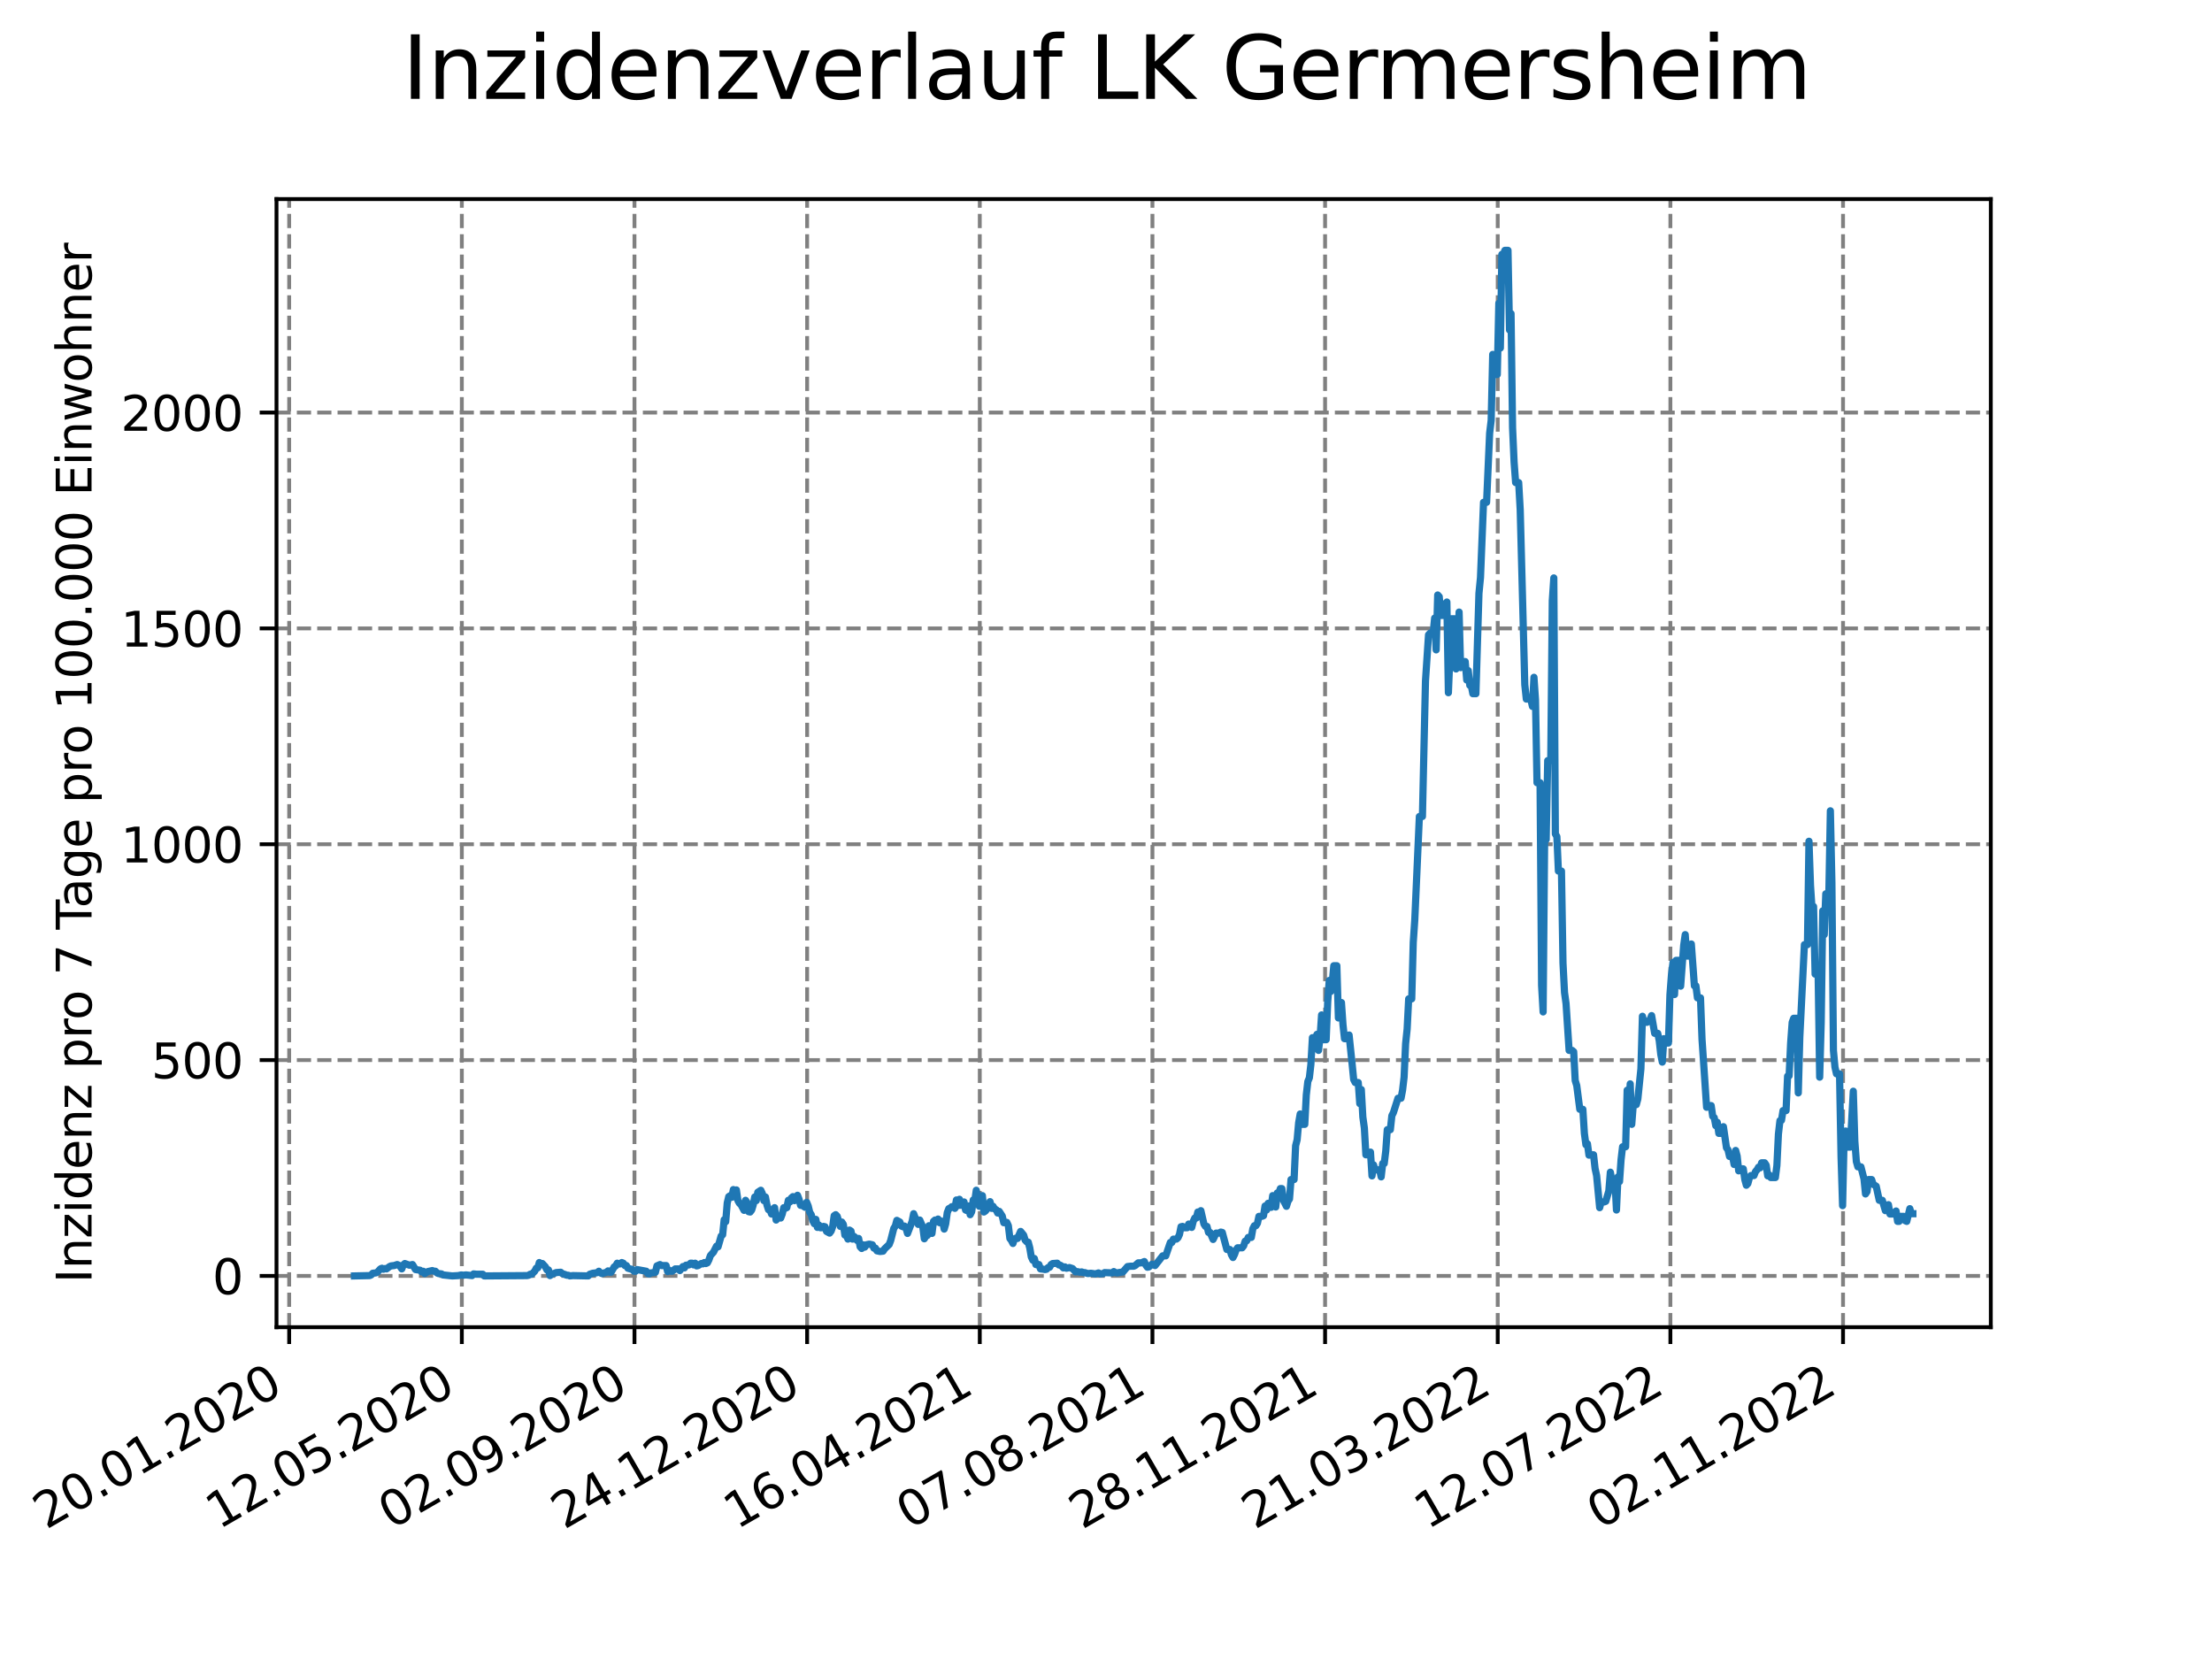 <?xml version="1.0" encoding="utf-8" standalone="no"?>
<!DOCTYPE svg PUBLIC "-//W3C//DTD SVG 1.1//EN"
  "http://www.w3.org/Graphics/SVG/1.1/DTD/svg11.dtd">
<svg xmlns:xlink="http://www.w3.org/1999/xlink" width="460.8pt" height="345.6pt" viewBox="0 0 460.8 345.6" xmlns="http://www.w3.org/2000/svg" version="1.1">
 <defs>
  <style type="text/css">*{stroke-linejoin: round; stroke-linecap: butt}</style>
 </defs>
 <g id="figure_1">
  <g id="patch_1">
   <path d="M 0 345.6 
L 460.8 345.6 
L 460.8 0 
L 0 0 
z
" style="fill: #ffffff"/>
  </g>
  <g id="axes_1">
   <g id="patch_2">
    <path d="M 57.6 276.48 
L 414.72 276.48 
L 414.72 41.472 
L 57.6 41.472 
z
" style="fill: #ffffff"/>
   </g>
   <g id="matplotlib.axis_1">
    <g id="xtick_1">
     <g id="line2d_1">
      <path d="M 60.239 276.48 
L 60.239 41.472 
" clip-path="url(#p150a02d532)" style="fill: none; stroke-dasharray: 2.96,1.28; stroke-dashoffset: 0; stroke: #808080; stroke-width: 0.8"/>
     </g>
     <g id="line2d_2">
      <defs>
       <path id="m3e2a5b29e2" d="M 0 0 
L 0 3.5 
" style="stroke: #000000; stroke-width: 0.8"/>
      </defs>
      <g>
       <use xlink:href="#m3e2a5b29e2" x="60.239" y="276.48" style="stroke: #000000; stroke-width: 0.8"/>
      </g>
     </g>
     <g id="text_1">
      <!-- 20.01.2020 -->
      <g transform="translate(9.614 318.689) rotate(-30) scale(0.1 -0.1)">
       <defs>
        <path id="DejaVuSans-32" d="M 1228 531 
L 3431 531 
L 3431 0 
L 469 0 
L 469 531 
Q 828 903 1448 1529 
Q 2069 2156 2228 2338 
Q 2531 2678 2651 2914 
Q 2772 3150 2772 3378 
Q 2772 3750 2511 3984 
Q 2250 4219 1831 4219 
Q 1534 4219 1204 4116 
Q 875 4013 500 3803 
L 500 4441 
Q 881 4594 1212 4672 
Q 1544 4750 1819 4750 
Q 2544 4750 2975 4387 
Q 3406 4025 3406 3419 
Q 3406 3131 3298 2873 
Q 3191 2616 2906 2266 
Q 2828 2175 2409 1742 
Q 1991 1309 1228 531 
z
" transform="scale(0.016)"/>
        <path id="DejaVuSans-30" d="M 2034 4250 
Q 1547 4250 1301 3770 
Q 1056 3291 1056 2328 
Q 1056 1369 1301 889 
Q 1547 409 2034 409 
Q 2525 409 2770 889 
Q 3016 1369 3016 2328 
Q 3016 3291 2770 3770 
Q 2525 4250 2034 4250 
z
M 2034 4750 
Q 2819 4750 3233 4129 
Q 3647 3509 3647 2328 
Q 3647 1150 3233 529 
Q 2819 -91 2034 -91 
Q 1250 -91 836 529 
Q 422 1150 422 2328 
Q 422 3509 836 4129 
Q 1250 4750 2034 4750 
z
" transform="scale(0.016)"/>
        <path id="DejaVuSans-2e" d="M 684 794 
L 1344 794 
L 1344 0 
L 684 0 
L 684 794 
z
" transform="scale(0.016)"/>
        <path id="DejaVuSans-31" d="M 794 531 
L 1825 531 
L 1825 4091 
L 703 3866 
L 703 4441 
L 1819 4666 
L 2450 4666 
L 2450 531 
L 3481 531 
L 3481 0 
L 794 0 
L 794 531 
z
" transform="scale(0.016)"/>
       </defs>
       <use xlink:href="#DejaVuSans-32"/>
       <use xlink:href="#DejaVuSans-30" x="63.623"/>
       <use xlink:href="#DejaVuSans-2e" x="127.246"/>
       <use xlink:href="#DejaVuSans-30" x="159.033"/>
       <use xlink:href="#DejaVuSans-31" x="222.656"/>
       <use xlink:href="#DejaVuSans-2e" x="286.279"/>
       <use xlink:href="#DejaVuSans-32" x="318.066"/>
       <use xlink:href="#DejaVuSans-30" x="381.689"/>
       <use xlink:href="#DejaVuSans-32" x="445.312"/>
       <use xlink:href="#DejaVuSans-30" x="508.936"/>
      </g>
     </g>
    </g>
    <g id="xtick_2">
     <g id="line2d_3">
      <path d="M 96.206 276.48 
L 96.206 41.472 
" clip-path="url(#p150a02d532)" style="fill: none; stroke-dasharray: 2.96,1.28; stroke-dashoffset: 0; stroke: #808080; stroke-width: 0.8"/>
     </g>
     <g id="line2d_4">
      <g>
       <use xlink:href="#m3e2a5b29e2" x="96.206" y="276.48" style="stroke: #000000; stroke-width: 0.8"/>
      </g>
     </g>
     <g id="text_2">
      <!-- 12.05.2020 -->
      <g transform="translate(45.581 318.689) rotate(-30) scale(0.1 -0.1)">
       <defs>
        <path id="DejaVuSans-35" d="M 691 4666 
L 3169 4666 
L 3169 4134 
L 1269 4134 
L 1269 2991 
Q 1406 3038 1543 3061 
Q 1681 3084 1819 3084 
Q 2600 3084 3056 2656 
Q 3513 2228 3513 1497 
Q 3513 744 3044 326 
Q 2575 -91 1722 -91 
Q 1428 -91 1123 -41 
Q 819 9 494 109 
L 494 744 
Q 775 591 1075 516 
Q 1375 441 1709 441 
Q 2250 441 2565 725 
Q 2881 1009 2881 1497 
Q 2881 1984 2565 2268 
Q 2250 2553 1709 2553 
Q 1456 2553 1204 2497 
Q 953 2441 691 2322 
L 691 4666 
z
" transform="scale(0.016)"/>
       </defs>
       <use xlink:href="#DejaVuSans-31"/>
       <use xlink:href="#DejaVuSans-32" x="63.623"/>
       <use xlink:href="#DejaVuSans-2e" x="127.246"/>
       <use xlink:href="#DejaVuSans-30" x="159.033"/>
       <use xlink:href="#DejaVuSans-35" x="222.656"/>
       <use xlink:href="#DejaVuSans-2e" x="286.279"/>
       <use xlink:href="#DejaVuSans-32" x="318.066"/>
       <use xlink:href="#DejaVuSans-30" x="381.689"/>
       <use xlink:href="#DejaVuSans-32" x="445.312"/>
       <use xlink:href="#DejaVuSans-30" x="508.936"/>
      </g>
     </g>
    </g>
    <g id="xtick_3">
     <g id="line2d_5">
      <path d="M 132.172 276.48 
L 132.172 41.472 
" clip-path="url(#p150a02d532)" style="fill: none; stroke-dasharray: 2.96,1.28; stroke-dashoffset: 0; stroke: #808080; stroke-width: 0.8"/>
     </g>
     <g id="line2d_6">
      <g>
       <use xlink:href="#m3e2a5b29e2" x="132.172" y="276.48" style="stroke: #000000; stroke-width: 0.8"/>
      </g>
     </g>
     <g id="text_3">
      <!-- 02.09.2020 -->
      <g transform="translate(81.547 318.689) rotate(-30) scale(0.1 -0.1)">
       <defs>
        <path id="DejaVuSans-39" d="M 703 97 
L 703 672 
Q 941 559 1184 500 
Q 1428 441 1663 441 
Q 2288 441 2617 861 
Q 2947 1281 2994 2138 
Q 2813 1869 2534 1725 
Q 2256 1581 1919 1581 
Q 1219 1581 811 2004 
Q 403 2428 403 3163 
Q 403 3881 828 4315 
Q 1253 4750 1959 4750 
Q 2769 4750 3195 4129 
Q 3622 3509 3622 2328 
Q 3622 1225 3098 567 
Q 2575 -91 1691 -91 
Q 1453 -91 1209 -44 
Q 966 3 703 97 
z
M 1959 2075 
Q 2384 2075 2632 2365 
Q 2881 2656 2881 3163 
Q 2881 3666 2632 3958 
Q 2384 4250 1959 4250 
Q 1534 4250 1286 3958 
Q 1038 3666 1038 3163 
Q 1038 2656 1286 2365 
Q 1534 2075 1959 2075 
z
" transform="scale(0.016)"/>
       </defs>
       <use xlink:href="#DejaVuSans-30"/>
       <use xlink:href="#DejaVuSans-32" x="63.623"/>
       <use xlink:href="#DejaVuSans-2e" x="127.246"/>
       <use xlink:href="#DejaVuSans-30" x="159.033"/>
       <use xlink:href="#DejaVuSans-39" x="222.656"/>
       <use xlink:href="#DejaVuSans-2e" x="286.279"/>
       <use xlink:href="#DejaVuSans-32" x="318.066"/>
       <use xlink:href="#DejaVuSans-30" x="381.689"/>
       <use xlink:href="#DejaVuSans-32" x="445.312"/>
       <use xlink:href="#DejaVuSans-30" x="508.936"/>
      </g>
     </g>
    </g>
    <g id="xtick_4">
     <g id="line2d_7">
      <path d="M 168.139 276.48 
L 168.139 41.472 
" clip-path="url(#p150a02d532)" style="fill: none; stroke-dasharray: 2.96,1.28; stroke-dashoffset: 0; stroke: #808080; stroke-width: 0.8"/>
     </g>
     <g id="line2d_8">
      <g>
       <use xlink:href="#m3e2a5b29e2" x="168.139" y="276.48" style="stroke: #000000; stroke-width: 0.8"/>
      </g>
     </g>
     <g id="text_4">
      <!-- 24.12.2020 -->
      <g transform="translate(117.514 318.689) rotate(-30) scale(0.1 -0.1)">
       <defs>
        <path id="DejaVuSans-34" d="M 2419 4116 
L 825 1625 
L 2419 1625 
L 2419 4116 
z
M 2253 4666 
L 3047 4666 
L 3047 1625 
L 3713 1625 
L 3713 1100 
L 3047 1100 
L 3047 0 
L 2419 0 
L 2419 1100 
L 313 1100 
L 313 1709 
L 2253 4666 
z
" transform="scale(0.016)"/>
       </defs>
       <use xlink:href="#DejaVuSans-32"/>
       <use xlink:href="#DejaVuSans-34" x="63.623"/>
       <use xlink:href="#DejaVuSans-2e" x="127.246"/>
       <use xlink:href="#DejaVuSans-31" x="159.033"/>
       <use xlink:href="#DejaVuSans-32" x="222.656"/>
       <use xlink:href="#DejaVuSans-2e" x="286.279"/>
       <use xlink:href="#DejaVuSans-32" x="318.066"/>
       <use xlink:href="#DejaVuSans-30" x="381.689"/>
       <use xlink:href="#DejaVuSans-32" x="445.312"/>
       <use xlink:href="#DejaVuSans-30" x="508.936"/>
      </g>
     </g>
    </g>
    <g id="xtick_5">
     <g id="line2d_9">
      <path d="M 204.106 276.48 
L 204.106 41.472 
" clip-path="url(#p150a02d532)" style="fill: none; stroke-dasharray: 2.96,1.28; stroke-dashoffset: 0; stroke: #808080; stroke-width: 0.8"/>
     </g>
     <g id="line2d_10">
      <g>
       <use xlink:href="#m3e2a5b29e2" x="204.106" y="276.48" style="stroke: #000000; stroke-width: 0.8"/>
      </g>
     </g>
     <g id="text_5">
      <!-- 16.04.2021 -->
      <g transform="translate(153.48 318.689) rotate(-30) scale(0.1 -0.1)">
       <defs>
        <path id="DejaVuSans-36" d="M 2113 2584 
Q 1688 2584 1439 2293 
Q 1191 2003 1191 1497 
Q 1191 994 1439 701 
Q 1688 409 2113 409 
Q 2538 409 2786 701 
Q 3034 994 3034 1497 
Q 3034 2003 2786 2293 
Q 2538 2584 2113 2584 
z
M 3366 4563 
L 3366 3988 
Q 3128 4100 2886 4159 
Q 2644 4219 2406 4219 
Q 1781 4219 1451 3797 
Q 1122 3375 1075 2522 
Q 1259 2794 1537 2939 
Q 1816 3084 2150 3084 
Q 2853 3084 3261 2657 
Q 3669 2231 3669 1497 
Q 3669 778 3244 343 
Q 2819 -91 2113 -91 
Q 1303 -91 875 529 
Q 447 1150 447 2328 
Q 447 3434 972 4092 
Q 1497 4750 2381 4750 
Q 2619 4750 2861 4703 
Q 3103 4656 3366 4563 
z
" transform="scale(0.016)"/>
       </defs>
       <use xlink:href="#DejaVuSans-31"/>
       <use xlink:href="#DejaVuSans-36" x="63.623"/>
       <use xlink:href="#DejaVuSans-2e" x="127.246"/>
       <use xlink:href="#DejaVuSans-30" x="159.033"/>
       <use xlink:href="#DejaVuSans-34" x="222.656"/>
       <use xlink:href="#DejaVuSans-2e" x="286.279"/>
       <use xlink:href="#DejaVuSans-32" x="318.066"/>
       <use xlink:href="#DejaVuSans-30" x="381.689"/>
       <use xlink:href="#DejaVuSans-32" x="445.312"/>
       <use xlink:href="#DejaVuSans-31" x="508.936"/>
      </g>
     </g>
    </g>
    <g id="xtick_6">
     <g id="line2d_11">
      <path d="M 240.072 276.48 
L 240.072 41.472 
" clip-path="url(#p150a02d532)" style="fill: none; stroke-dasharray: 2.96,1.28; stroke-dashoffset: 0; stroke: #808080; stroke-width: 0.8"/>
     </g>
     <g id="line2d_12">
      <g>
       <use xlink:href="#m3e2a5b29e2" x="240.072" y="276.48" style="stroke: #000000; stroke-width: 0.8"/>
      </g>
     </g>
     <g id="text_6">
      <!-- 07.08.2021 -->
      <g transform="translate(189.447 318.689) rotate(-30) scale(0.1 -0.1)">
       <defs>
        <path id="DejaVuSans-37" d="M 525 4666 
L 3525 4666 
L 3525 4397 
L 1831 0 
L 1172 0 
L 2766 4134 
L 525 4134 
L 525 4666 
z
" transform="scale(0.016)"/>
        <path id="DejaVuSans-38" d="M 2034 2216 
Q 1584 2216 1326 1975 
Q 1069 1734 1069 1313 
Q 1069 891 1326 650 
Q 1584 409 2034 409 
Q 2484 409 2743 651 
Q 3003 894 3003 1313 
Q 3003 1734 2745 1975 
Q 2488 2216 2034 2216 
z
M 1403 2484 
Q 997 2584 770 2862 
Q 544 3141 544 3541 
Q 544 4100 942 4425 
Q 1341 4750 2034 4750 
Q 2731 4750 3128 4425 
Q 3525 4100 3525 3541 
Q 3525 3141 3298 2862 
Q 3072 2584 2669 2484 
Q 3125 2378 3379 2068 
Q 3634 1759 3634 1313 
Q 3634 634 3220 271 
Q 2806 -91 2034 -91 
Q 1263 -91 848 271 
Q 434 634 434 1313 
Q 434 1759 690 2068 
Q 947 2378 1403 2484 
z
M 1172 3481 
Q 1172 3119 1398 2916 
Q 1625 2713 2034 2713 
Q 2441 2713 2670 2916 
Q 2900 3119 2900 3481 
Q 2900 3844 2670 4047 
Q 2441 4250 2034 4250 
Q 1625 4250 1398 4047 
Q 1172 3844 1172 3481 
z
" transform="scale(0.016)"/>
       </defs>
       <use xlink:href="#DejaVuSans-30"/>
       <use xlink:href="#DejaVuSans-37" x="63.623"/>
       <use xlink:href="#DejaVuSans-2e" x="127.246"/>
       <use xlink:href="#DejaVuSans-30" x="159.033"/>
       <use xlink:href="#DejaVuSans-38" x="222.656"/>
       <use xlink:href="#DejaVuSans-2e" x="286.279"/>
       <use xlink:href="#DejaVuSans-32" x="318.066"/>
       <use xlink:href="#DejaVuSans-30" x="381.689"/>
       <use xlink:href="#DejaVuSans-32" x="445.312"/>
       <use xlink:href="#DejaVuSans-31" x="508.936"/>
      </g>
     </g>
    </g>
    <g id="xtick_7">
     <g id="line2d_13">
      <path d="M 276.039 276.48 
L 276.039 41.472 
" clip-path="url(#p150a02d532)" style="fill: none; stroke-dasharray: 2.96,1.28; stroke-dashoffset: 0; stroke: #808080; stroke-width: 0.8"/>
     </g>
     <g id="line2d_14">
      <g>
       <use xlink:href="#m3e2a5b29e2" x="276.039" y="276.48" style="stroke: #000000; stroke-width: 0.8"/>
      </g>
     </g>
     <g id="text_7">
      <!-- 28.11.2021 -->
      <g transform="translate(225.414 318.689) rotate(-30) scale(0.1 -0.1)">
       <use xlink:href="#DejaVuSans-32"/>
       <use xlink:href="#DejaVuSans-38" x="63.623"/>
       <use xlink:href="#DejaVuSans-2e" x="127.246"/>
       <use xlink:href="#DejaVuSans-31" x="159.033"/>
       <use xlink:href="#DejaVuSans-31" x="222.656"/>
       <use xlink:href="#DejaVuSans-2e" x="286.279"/>
       <use xlink:href="#DejaVuSans-32" x="318.066"/>
       <use xlink:href="#DejaVuSans-30" x="381.689"/>
       <use xlink:href="#DejaVuSans-32" x="445.312"/>
       <use xlink:href="#DejaVuSans-31" x="508.936"/>
      </g>
     </g>
    </g>
    <g id="xtick_8">
     <g id="line2d_15">
      <path d="M 312.006 276.48 
L 312.006 41.472 
" clip-path="url(#p150a02d532)" style="fill: none; stroke-dasharray: 2.96,1.28; stroke-dashoffset: 0; stroke: #808080; stroke-width: 0.8"/>
     </g>
     <g id="line2d_16">
      <g>
       <use xlink:href="#m3e2a5b29e2" x="312.006" y="276.48" style="stroke: #000000; stroke-width: 0.8"/>
      </g>
     </g>
     <g id="text_8">
      <!-- 21.03.2022 -->
      <g transform="translate(261.38 318.689) rotate(-30) scale(0.1 -0.1)">
       <defs>
        <path id="DejaVuSans-33" d="M 2597 2516 
Q 3050 2419 3304 2112 
Q 3559 1806 3559 1356 
Q 3559 666 3084 287 
Q 2609 -91 1734 -91 
Q 1441 -91 1130 -33 
Q 819 25 488 141 
L 488 750 
Q 750 597 1062 519 
Q 1375 441 1716 441 
Q 2309 441 2620 675 
Q 2931 909 2931 1356 
Q 2931 1769 2642 2001 
Q 2353 2234 1838 2234 
L 1294 2234 
L 1294 2753 
L 1863 2753 
Q 2328 2753 2575 2939 
Q 2822 3125 2822 3475 
Q 2822 3834 2567 4026 
Q 2313 4219 1838 4219 
Q 1578 4219 1281 4162 
Q 984 4106 628 3988 
L 628 4550 
Q 988 4650 1302 4700 
Q 1616 4750 1894 4750 
Q 2613 4750 3031 4423 
Q 3450 4097 3450 3541 
Q 3450 3153 3228 2886 
Q 3006 2619 2597 2516 
z
" transform="scale(0.016)"/>
       </defs>
       <use xlink:href="#DejaVuSans-32"/>
       <use xlink:href="#DejaVuSans-31" x="63.623"/>
       <use xlink:href="#DejaVuSans-2e" x="127.246"/>
       <use xlink:href="#DejaVuSans-30" x="159.033"/>
       <use xlink:href="#DejaVuSans-33" x="222.656"/>
       <use xlink:href="#DejaVuSans-2e" x="286.279"/>
       <use xlink:href="#DejaVuSans-32" x="318.066"/>
       <use xlink:href="#DejaVuSans-30" x="381.689"/>
       <use xlink:href="#DejaVuSans-32" x="445.312"/>
       <use xlink:href="#DejaVuSans-32" x="508.936"/>
      </g>
     </g>
    </g>
    <g id="xtick_9">
     <g id="line2d_17">
      <path d="M 347.972 276.48 
L 347.972 41.472 
" clip-path="url(#p150a02d532)" style="fill: none; stroke-dasharray: 2.96,1.28; stroke-dashoffset: 0; stroke: #808080; stroke-width: 0.8"/>
     </g>
     <g id="line2d_18">
      <g>
       <use xlink:href="#m3e2a5b29e2" x="347.972" y="276.48" style="stroke: #000000; stroke-width: 0.8"/>
      </g>
     </g>
     <g id="text_9">
      <!-- 12.07.2022 -->
      <g transform="translate(297.347 318.689) rotate(-30) scale(0.1 -0.1)">
       <use xlink:href="#DejaVuSans-31"/>
       <use xlink:href="#DejaVuSans-32" x="63.623"/>
       <use xlink:href="#DejaVuSans-2e" x="127.246"/>
       <use xlink:href="#DejaVuSans-30" x="159.033"/>
       <use xlink:href="#DejaVuSans-37" x="222.656"/>
       <use xlink:href="#DejaVuSans-2e" x="286.279"/>
       <use xlink:href="#DejaVuSans-32" x="318.066"/>
       <use xlink:href="#DejaVuSans-30" x="381.689"/>
       <use xlink:href="#DejaVuSans-32" x="445.312"/>
       <use xlink:href="#DejaVuSans-32" x="508.936"/>
      </g>
     </g>
    </g>
    <g id="xtick_10">
     <g id="line2d_19">
      <path d="M 383.939 276.48 
L 383.939 41.472 
" clip-path="url(#p150a02d532)" style="fill: none; stroke-dasharray: 2.96,1.28; stroke-dashoffset: 0; stroke: #808080; stroke-width: 0.8"/>
     </g>
     <g id="line2d_20">
      <g>
       <use xlink:href="#m3e2a5b29e2" x="383.939" y="276.48" style="stroke: #000000; stroke-width: 0.8"/>
      </g>
     </g>
     <g id="text_10">
      <!-- 02.11.2022 -->
      <g transform="translate(333.314 318.689) rotate(-30) scale(0.1 -0.1)">
       <use xlink:href="#DejaVuSans-30"/>
       <use xlink:href="#DejaVuSans-32" x="63.623"/>
       <use xlink:href="#DejaVuSans-2e" x="127.246"/>
       <use xlink:href="#DejaVuSans-31" x="159.033"/>
       <use xlink:href="#DejaVuSans-31" x="222.656"/>
       <use xlink:href="#DejaVuSans-2e" x="286.279"/>
       <use xlink:href="#DejaVuSans-32" x="318.066"/>
       <use xlink:href="#DejaVuSans-30" x="381.689"/>
       <use xlink:href="#DejaVuSans-32" x="445.312"/>
       <use xlink:href="#DejaVuSans-32" x="508.936"/>
      </g>
     </g>
    </g>
   </g>
   <g id="matplotlib.axis_2">
    <g id="ytick_1">
     <g id="line2d_21">
      <path d="M 57.6 265.798 
L 414.72 265.798 
" clip-path="url(#p150a02d532)" style="fill: none; stroke-dasharray: 2.96,1.28; stroke-dashoffset: 0; stroke: #808080; stroke-width: 0.8"/>
     </g>
     <g id="line2d_22">
      <defs>
       <path id="m0cc3bc03c6" d="M 0 0 
L -3.5 0 
" style="stroke: #000000; stroke-width: 0.8"/>
      </defs>
      <g>
       <use xlink:href="#m0cc3bc03c6" x="57.6" y="265.798" style="stroke: #000000; stroke-width: 0.8"/>
      </g>
     </g>
     <g id="text_11">
      <!-- 0 -->
      <g transform="translate(44.237 269.597) scale(0.1 -0.1)">
       <use xlink:href="#DejaVuSans-30"/>
      </g>
     </g>
    </g>
    <g id="ytick_2">
     <g id="line2d_23">
      <path d="M 57.6 220.834 
L 414.72 220.834 
" clip-path="url(#p150a02d532)" style="fill: none; stroke-dasharray: 2.96,1.28; stroke-dashoffset: 0; stroke: #808080; stroke-width: 0.8"/>
     </g>
     <g id="line2d_24">
      <g>
       <use xlink:href="#m0cc3bc03c6" x="57.6" y="220.834" style="stroke: #000000; stroke-width: 0.8"/>
      </g>
     </g>
     <g id="text_12">
      <!-- 500 -->
      <g transform="translate(31.512 224.633) scale(0.1 -0.1)">
       <use xlink:href="#DejaVuSans-35"/>
       <use xlink:href="#DejaVuSans-30" x="63.623"/>
       <use xlink:href="#DejaVuSans-30" x="127.246"/>
      </g>
     </g>
    </g>
    <g id="ytick_3">
     <g id="line2d_25">
      <path d="M 57.6 175.87 
L 414.72 175.87 
" clip-path="url(#p150a02d532)" style="fill: none; stroke-dasharray: 2.96,1.28; stroke-dashoffset: 0; stroke: #808080; stroke-width: 0.8"/>
     </g>
     <g id="line2d_26">
      <g>
       <use xlink:href="#m0cc3bc03c6" x="57.6" y="175.87" style="stroke: #000000; stroke-width: 0.8"/>
      </g>
     </g>
     <g id="text_13">
      <!-- 1000 -->
      <g transform="translate(25.15 179.669) scale(0.1 -0.1)">
       <use xlink:href="#DejaVuSans-31"/>
       <use xlink:href="#DejaVuSans-30" x="63.623"/>
       <use xlink:href="#DejaVuSans-30" x="127.246"/>
       <use xlink:href="#DejaVuSans-30" x="190.869"/>
      </g>
     </g>
    </g>
    <g id="ytick_4">
     <g id="line2d_27">
      <path d="M 57.6 130.906 
L 414.72 130.906 
" clip-path="url(#p150a02d532)" style="fill: none; stroke-dasharray: 2.96,1.28; stroke-dashoffset: 0; stroke: #808080; stroke-width: 0.8"/>
     </g>
     <g id="line2d_28">
      <g>
       <use xlink:href="#m0cc3bc03c6" x="57.6" y="130.906" style="stroke: #000000; stroke-width: 0.8"/>
      </g>
     </g>
     <g id="text_14">
      <!-- 1500 -->
      <g transform="translate(25.15 134.706) scale(0.1 -0.1)">
       <use xlink:href="#DejaVuSans-31"/>
       <use xlink:href="#DejaVuSans-35" x="63.623"/>
       <use xlink:href="#DejaVuSans-30" x="127.246"/>
       <use xlink:href="#DejaVuSans-30" x="190.869"/>
      </g>
     </g>
    </g>
    <g id="ytick_5">
     <g id="line2d_29">
      <path d="M 57.6 85.943 
L 414.72 85.943 
" clip-path="url(#p150a02d532)" style="fill: none; stroke-dasharray: 2.96,1.28; stroke-dashoffset: 0; stroke: #808080; stroke-width: 0.8"/>
     </g>
     <g id="line2d_30">
      <g>
       <use xlink:href="#m0cc3bc03c6" x="57.6" y="85.943" style="stroke: #000000; stroke-width: 0.8"/>
      </g>
     </g>
     <g id="text_15">
      <!-- 2000 -->
      <g transform="translate(25.15 89.742) scale(0.1 -0.1)">
       <use xlink:href="#DejaVuSans-32"/>
       <use xlink:href="#DejaVuSans-30" x="63.623"/>
       <use xlink:href="#DejaVuSans-30" x="127.246"/>
       <use xlink:href="#DejaVuSans-30" x="190.869"/>
      </g>
     </g>
    </g>
    <g id="text_16">
     <!-- Inzidenz pro 7 Tage pro 100.000 Einwohner -->
     <g transform="translate(19.07 267.301) rotate(-90) scale(0.1 -0.1)">
      <defs>
       <path id="DejaVuSans-49" d="M 628 4666 
L 1259 4666 
L 1259 0 
L 628 0 
L 628 4666 
z
" transform="scale(0.016)"/>
       <path id="DejaVuSans-6e" d="M 3513 2113 
L 3513 0 
L 2938 0 
L 2938 2094 
Q 2938 2591 2744 2837 
Q 2550 3084 2163 3084 
Q 1697 3084 1428 2787 
Q 1159 2491 1159 1978 
L 1159 0 
L 581 0 
L 581 3500 
L 1159 3500 
L 1159 2956 
Q 1366 3272 1645 3428 
Q 1925 3584 2291 3584 
Q 2894 3584 3203 3211 
Q 3513 2838 3513 2113 
z
" transform="scale(0.016)"/>
       <path id="DejaVuSans-7a" d="M 353 3500 
L 3084 3500 
L 3084 2975 
L 922 459 
L 3084 459 
L 3084 0 
L 275 0 
L 275 525 
L 2438 3041 
L 353 3041 
L 353 3500 
z
" transform="scale(0.016)"/>
       <path id="DejaVuSans-69" d="M 603 3500 
L 1178 3500 
L 1178 0 
L 603 0 
L 603 3500 
z
M 603 4863 
L 1178 4863 
L 1178 4134 
L 603 4134 
L 603 4863 
z
" transform="scale(0.016)"/>
       <path id="DejaVuSans-64" d="M 2906 2969 
L 2906 4863 
L 3481 4863 
L 3481 0 
L 2906 0 
L 2906 525 
Q 2725 213 2448 61 
Q 2172 -91 1784 -91 
Q 1150 -91 751 415 
Q 353 922 353 1747 
Q 353 2572 751 3078 
Q 1150 3584 1784 3584 
Q 2172 3584 2448 3432 
Q 2725 3281 2906 2969 
z
M 947 1747 
Q 947 1113 1208 752 
Q 1469 391 1925 391 
Q 2381 391 2643 752 
Q 2906 1113 2906 1747 
Q 2906 2381 2643 2742 
Q 2381 3103 1925 3103 
Q 1469 3103 1208 2742 
Q 947 2381 947 1747 
z
" transform="scale(0.016)"/>
       <path id="DejaVuSans-65" d="M 3597 1894 
L 3597 1613 
L 953 1613 
Q 991 1019 1311 708 
Q 1631 397 2203 397 
Q 2534 397 2845 478 
Q 3156 559 3463 722 
L 3463 178 
Q 3153 47 2828 -22 
Q 2503 -91 2169 -91 
Q 1331 -91 842 396 
Q 353 884 353 1716 
Q 353 2575 817 3079 
Q 1281 3584 2069 3584 
Q 2775 3584 3186 3129 
Q 3597 2675 3597 1894 
z
M 3022 2063 
Q 3016 2534 2758 2815 
Q 2500 3097 2075 3097 
Q 1594 3097 1305 2825 
Q 1016 2553 972 2059 
L 3022 2063 
z
" transform="scale(0.016)"/>
       <path id="DejaVuSans-20" transform="scale(0.016)"/>
       <path id="DejaVuSans-70" d="M 1159 525 
L 1159 -1331 
L 581 -1331 
L 581 3500 
L 1159 3500 
L 1159 2969 
Q 1341 3281 1617 3432 
Q 1894 3584 2278 3584 
Q 2916 3584 3314 3078 
Q 3713 2572 3713 1747 
Q 3713 922 3314 415 
Q 2916 -91 2278 -91 
Q 1894 -91 1617 61 
Q 1341 213 1159 525 
z
M 3116 1747 
Q 3116 2381 2855 2742 
Q 2594 3103 2138 3103 
Q 1681 3103 1420 2742 
Q 1159 2381 1159 1747 
Q 1159 1113 1420 752 
Q 1681 391 2138 391 
Q 2594 391 2855 752 
Q 3116 1113 3116 1747 
z
" transform="scale(0.016)"/>
       <path id="DejaVuSans-72" d="M 2631 2963 
Q 2534 3019 2420 3045 
Q 2306 3072 2169 3072 
Q 1681 3072 1420 2755 
Q 1159 2438 1159 1844 
L 1159 0 
L 581 0 
L 581 3500 
L 1159 3500 
L 1159 2956 
Q 1341 3275 1631 3429 
Q 1922 3584 2338 3584 
Q 2397 3584 2469 3576 
Q 2541 3569 2628 3553 
L 2631 2963 
z
" transform="scale(0.016)"/>
       <path id="DejaVuSans-6f" d="M 1959 3097 
Q 1497 3097 1228 2736 
Q 959 2375 959 1747 
Q 959 1119 1226 758 
Q 1494 397 1959 397 
Q 2419 397 2687 759 
Q 2956 1122 2956 1747 
Q 2956 2369 2687 2733 
Q 2419 3097 1959 3097 
z
M 1959 3584 
Q 2709 3584 3137 3096 
Q 3566 2609 3566 1747 
Q 3566 888 3137 398 
Q 2709 -91 1959 -91 
Q 1206 -91 779 398 
Q 353 888 353 1747 
Q 353 2609 779 3096 
Q 1206 3584 1959 3584 
z
" transform="scale(0.016)"/>
       <path id="DejaVuSans-54" d="M -19 4666 
L 3928 4666 
L 3928 4134 
L 2272 4134 
L 2272 0 
L 1638 0 
L 1638 4134 
L -19 4134 
L -19 4666 
z
" transform="scale(0.016)"/>
       <path id="DejaVuSans-61" d="M 2194 1759 
Q 1497 1759 1228 1600 
Q 959 1441 959 1056 
Q 959 750 1161 570 
Q 1363 391 1709 391 
Q 2188 391 2477 730 
Q 2766 1069 2766 1631 
L 2766 1759 
L 2194 1759 
z
M 3341 1997 
L 3341 0 
L 2766 0 
L 2766 531 
Q 2569 213 2275 61 
Q 1981 -91 1556 -91 
Q 1019 -91 701 211 
Q 384 513 384 1019 
Q 384 1609 779 1909 
Q 1175 2209 1959 2209 
L 2766 2209 
L 2766 2266 
Q 2766 2663 2505 2880 
Q 2244 3097 1772 3097 
Q 1472 3097 1187 3025 
Q 903 2953 641 2809 
L 641 3341 
Q 956 3463 1253 3523 
Q 1550 3584 1831 3584 
Q 2591 3584 2966 3190 
Q 3341 2797 3341 1997 
z
" transform="scale(0.016)"/>
       <path id="DejaVuSans-67" d="M 2906 1791 
Q 2906 2416 2648 2759 
Q 2391 3103 1925 3103 
Q 1463 3103 1205 2759 
Q 947 2416 947 1791 
Q 947 1169 1205 825 
Q 1463 481 1925 481 
Q 2391 481 2648 825 
Q 2906 1169 2906 1791 
z
M 3481 434 
Q 3481 -459 3084 -895 
Q 2688 -1331 1869 -1331 
Q 1566 -1331 1297 -1286 
Q 1028 -1241 775 -1147 
L 775 -588 
Q 1028 -725 1275 -790 
Q 1522 -856 1778 -856 
Q 2344 -856 2625 -561 
Q 2906 -266 2906 331 
L 2906 616 
Q 2728 306 2450 153 
Q 2172 0 1784 0 
Q 1141 0 747 490 
Q 353 981 353 1791 
Q 353 2603 747 3093 
Q 1141 3584 1784 3584 
Q 2172 3584 2450 3431 
Q 2728 3278 2906 2969 
L 2906 3500 
L 3481 3500 
L 3481 434 
z
" transform="scale(0.016)"/>
       <path id="DejaVuSans-45" d="M 628 4666 
L 3578 4666 
L 3578 4134 
L 1259 4134 
L 1259 2753 
L 3481 2753 
L 3481 2222 
L 1259 2222 
L 1259 531 
L 3634 531 
L 3634 0 
L 628 0 
L 628 4666 
z
" transform="scale(0.016)"/>
       <path id="DejaVuSans-77" d="M 269 3500 
L 844 3500 
L 1563 769 
L 2278 3500 
L 2956 3500 
L 3675 769 
L 4391 3500 
L 4966 3500 
L 4050 0 
L 3372 0 
L 2619 2869 
L 1863 0 
L 1184 0 
L 269 3500 
z
" transform="scale(0.016)"/>
       <path id="DejaVuSans-68" d="M 3513 2113 
L 3513 0 
L 2938 0 
L 2938 2094 
Q 2938 2591 2744 2837 
Q 2550 3084 2163 3084 
Q 1697 3084 1428 2787 
Q 1159 2491 1159 1978 
L 1159 0 
L 581 0 
L 581 4863 
L 1159 4863 
L 1159 2956 
Q 1366 3272 1645 3428 
Q 1925 3584 2291 3584 
Q 2894 3584 3203 3211 
Q 3513 2838 3513 2113 
z
" transform="scale(0.016)"/>
      </defs>
      <use xlink:href="#DejaVuSans-49"/>
      <use xlink:href="#DejaVuSans-6e" x="29.492"/>
      <use xlink:href="#DejaVuSans-7a" x="92.871"/>
      <use xlink:href="#DejaVuSans-69" x="145.361"/>
      <use xlink:href="#DejaVuSans-64" x="173.145"/>
      <use xlink:href="#DejaVuSans-65" x="236.621"/>
      <use xlink:href="#DejaVuSans-6e" x="298.145"/>
      <use xlink:href="#DejaVuSans-7a" x="361.523"/>
      <use xlink:href="#DejaVuSans-20" x="414.014"/>
      <use xlink:href="#DejaVuSans-70" x="445.801"/>
      <use xlink:href="#DejaVuSans-72" x="509.277"/>
      <use xlink:href="#DejaVuSans-6f" x="548.141"/>
      <use xlink:href="#DejaVuSans-20" x="609.322"/>
      <use xlink:href="#DejaVuSans-37" x="641.109"/>
      <use xlink:href="#DejaVuSans-20" x="704.732"/>
      <use xlink:href="#DejaVuSans-54" x="736.52"/>
      <use xlink:href="#DejaVuSans-61" x="781.104"/>
      <use xlink:href="#DejaVuSans-67" x="842.383"/>
      <use xlink:href="#DejaVuSans-65" x="905.859"/>
      <use xlink:href="#DejaVuSans-20" x="967.383"/>
      <use xlink:href="#DejaVuSans-70" x="999.17"/>
      <use xlink:href="#DejaVuSans-72" x="1062.646"/>
      <use xlink:href="#DejaVuSans-6f" x="1101.51"/>
      <use xlink:href="#DejaVuSans-20" x="1162.691"/>
      <use xlink:href="#DejaVuSans-31" x="1194.479"/>
      <use xlink:href="#DejaVuSans-30" x="1258.102"/>
      <use xlink:href="#DejaVuSans-30" x="1321.725"/>
      <use xlink:href="#DejaVuSans-2e" x="1385.348"/>
      <use xlink:href="#DejaVuSans-30" x="1417.135"/>
      <use xlink:href="#DejaVuSans-30" x="1480.758"/>
      <use xlink:href="#DejaVuSans-30" x="1544.381"/>
      <use xlink:href="#DejaVuSans-20" x="1608.004"/>
      <use xlink:href="#DejaVuSans-45" x="1639.791"/>
      <use xlink:href="#DejaVuSans-69" x="1702.975"/>
      <use xlink:href="#DejaVuSans-6e" x="1730.758"/>
      <use xlink:href="#DejaVuSans-77" x="1794.137"/>
      <use xlink:href="#DejaVuSans-6f" x="1875.924"/>
      <use xlink:href="#DejaVuSans-68" x="1937.105"/>
      <use xlink:href="#DejaVuSans-6e" x="2000.484"/>
      <use xlink:href="#DejaVuSans-65" x="2063.863"/>
      <use xlink:href="#DejaVuSans-72" x="2125.387"/>
     </g>
    </g>
   </g>
   <g id="line2d_31">
    <path d="M 73.833 265.798 
L 77.016 265.728 
L 77.334 265.589 
L 77.652 265.24 
L 78.289 265.17 
L 78.607 265.031 
L 79.244 264.334 
L 79.562 264.195 
L 79.88 264.404 
L 80.199 264.264 
L 80.517 264.334 
L 81.153 263.846 
L 81.472 263.707 
L 82.108 263.637 
L 82.745 263.428 
L 83.063 263.567 
L 83.381 263.846 
L 83.7 264.334 
L 84.018 263.498 
L 84.336 263.219 
L 85.291 263.567 
L 85.928 263.428 
L 86.564 264.473 
L 87.519 264.613 
L 87.837 264.961 
L 88.156 264.822 
L 88.474 265.31 
L 89.111 264.892 
L 90.065 264.683 
L 90.384 264.822 
L 90.702 264.822 
L 91.02 265.17 
L 91.339 265.31 
L 91.975 265.38 
L 92.293 265.589 
L 92.93 265.658 
L 93.567 265.728 
L 94.203 265.798 
L 95.476 265.728 
L 96.113 265.589 
L 96.431 265.658 
L 97.068 265.589 
L 97.704 265.658 
L 98.341 265.728 
L 98.659 265.38 
L 99.296 265.449 
L 100.569 265.449 
L 100.887 265.798 
L 109.799 265.728 
L 110.118 265.658 
L 110.436 265.449 
L 110.754 265.449 
L 111.391 264.822 
L 111.709 264.195 
L 112.027 264.125 
L 112.346 263.01 
L 112.664 263.219 
L 112.982 263.219 
L 113.619 263.916 
L 113.937 264.543 
L 114.255 264.543 
L 114.574 265.728 
L 114.892 265.449 
L 115.529 265.24 
L 115.847 265.101 
L 116.802 265.031 
L 117.12 265.31 
L 117.757 265.519 
L 118.075 265.658 
L 118.393 265.658 
L 118.711 265.798 
L 119.348 265.728 
L 122.531 265.798 
L 122.849 265.449 
L 123.486 265.24 
L 124.122 265.17 
L 124.441 265.101 
L 124.759 264.822 
L 125.077 265.17 
L 125.396 265.31 
L 126.35 265.031 
L 126.669 264.752 
L 126.987 265.031 
L 127.305 265.031 
L 127.942 263.916 
L 128.26 263.707 
L 128.578 263.149 
L 128.897 263.288 
L 129.215 263.288 
L 129.533 263.01 
L 129.852 263.149 
L 130.17 263.637 
L 130.488 263.637 
L 130.806 264.195 
L 131.761 264.473 
L 132.08 264.822 
L 132.398 264.822 
L 132.716 264.473 
L 134.626 264.822 
L 134.944 265.31 
L 135.262 265.38 
L 135.581 265.17 
L 136.217 265.101 
L 136.536 265.031 
L 136.854 263.707 
L 137.49 263.428 
L 137.809 263.637 
L 138.764 263.637 
L 139.082 264.892 
L 139.4 264.613 
L 139.719 264.822 
L 140.037 264.822 
L 140.673 264.334 
L 141.31 264.334 
L 141.628 264.683 
L 142.265 263.846 
L 142.583 264.125 
L 142.901 263.567 
L 143.538 263.498 
L 143.856 263.149 
L 144.175 263.149 
L 144.493 263.498 
L 144.811 263.149 
L 145.129 263.707 
L 145.448 263.637 
L 146.084 263.219 
L 146.403 263.288 
L 146.721 263.01 
L 147.039 263.219 
L 147.357 263.079 
L 147.676 262.452 
L 147.994 261.546 
L 148.631 260.849 
L 149.267 259.594 
L 149.585 259.734 
L 150.222 257.503 
L 150.54 257.224 
L 150.859 254.087 
L 151.177 254.506 
L 151.495 250.602 
L 151.813 249.278 
L 152.132 249.069 
L 152.45 249.417 
L 152.768 247.814 
L 153.087 249.348 
L 153.405 247.884 
L 153.723 250.114 
L 154.041 250.672 
L 154.36 250.951 
L 154.996 252.136 
L 155.315 250.045 
L 155.633 250.533 
L 155.951 252.415 
L 156.27 252.484 
L 156.588 252.066 
L 156.906 251.021 
L 157.224 249.348 
L 157.543 250.114 
L 157.861 248.372 
L 158.498 247.954 
L 158.816 248.651 
L 159.134 250.114 
L 159.452 249.348 
L 159.771 251.021 
L 160.089 251.996 
L 160.407 252.066 
L 160.726 252.903 
L 161.044 252.763 
L 161.362 251.578 
L 161.68 254.157 
L 161.999 253.809 
L 162.317 253.669 
L 162.635 253.739 
L 162.954 252.903 
L 163.272 251.578 
L 163.59 251.718 
L 163.908 251.578 
L 164.227 250.045 
L 164.545 250.393 
L 164.863 249.557 
L 165.182 249.278 
L 165.5 250.114 
L 166.136 248.999 
L 166.455 249.836 
L 166.773 251.09 
L 167.091 251.09 
L 167.728 251.508 
L 168.046 250.463 
L 168.364 251.23 
L 168.683 252.554 
L 169.001 253.042 
L 169.319 254.297 
L 169.638 254.924 
L 169.956 254.018 
L 170.274 255.691 
L 170.593 255.203 
L 170.911 255.76 
L 171.229 255.76 
L 171.547 255.482 
L 171.866 255.551 
L 172.184 256.527 
L 172.821 256.876 
L 173.139 256.457 
L 173.457 255.551 
L 173.775 253.251 
L 174.094 253.042 
L 174.412 253.39 
L 175.049 255.482 
L 175.367 254.575 
L 175.685 255.063 
L 176.003 257.294 
L 176.322 257.364 
L 176.64 258.13 
L 176.958 256.248 
L 177.277 256.457 
L 177.595 258.13 
L 177.913 257.573 
L 178.231 257.852 
L 178.55 258.409 
L 178.868 257.991 
L 179.186 259.734 
L 179.505 260.082 
L 179.823 259.315 
L 180.141 259.803 
L 180.459 259.315 
L 181.096 259.176 
L 181.733 259.315 
L 182.051 260.012 
L 182.369 260.012 
L 182.687 260.57 
L 183.324 260.709 
L 183.961 260.64 
L 184.279 260.152 
L 185.234 259.246 
L 185.552 258.409 
L 186.189 255.9 
L 186.507 255.412 
L 186.825 254.227 
L 187.462 254.575 
L 187.78 255.412 
L 188.098 255.551 
L 188.417 255.412 
L 188.735 255.83 
L 189.053 256.945 
L 190.008 254.436 
L 190.326 252.833 
L 190.645 253.669 
L 190.963 254.087 
L 191.281 255.063 
L 191.6 254.157 
L 192.236 255.621 
L 192.554 258.061 
L 192.873 257.503 
L 193.191 257.364 
L 193.509 255.342 
L 193.828 256.876 
L 194.146 256.945 
L 194.464 254.436 
L 194.782 254.157 
L 195.101 254.506 
L 195.419 253.948 
L 195.737 254.715 
L 196.056 254.366 
L 196.374 254.506 
L 196.692 256.039 
L 197.01 254.924 
L 197.329 252.624 
L 197.647 251.787 
L 197.965 251.648 
L 198.284 251.369 
L 198.602 251.369 
L 198.92 251.718 
L 199.239 249.975 
L 199.557 251.16 
L 199.875 249.836 
L 200.193 251.09 
L 200.512 250.463 
L 200.83 250.393 
L 201.148 252.066 
L 201.467 252.205 
L 201.785 251.23 
L 202.103 253.042 
L 202.421 252.415 
L 202.74 249.975 
L 203.058 250.184 
L 203.376 247.954 
L 204.013 251.299 
L 204.331 250.393 
L 204.649 249.069 
L 204.968 252.484 
L 205.286 252.275 
L 205.604 251.857 
L 206.241 250.323 
L 206.559 251.718 
L 206.877 251.299 
L 207.196 251.857 
L 207.514 251.996 
L 207.832 252.693 
L 208.151 252.345 
L 208.787 253.321 
L 209.105 254.715 
L 209.742 254.645 
L 210.06 255.342 
L 210.379 257.991 
L 210.697 258.409 
L 211.015 259.037 
L 211.333 258.061 
L 211.652 257.921 
L 211.97 257.991 
L 212.607 256.527 
L 213.243 257.294 
L 213.561 258.339 
L 213.88 258.688 
L 214.198 258.758 
L 214.516 259.943 
L 214.835 261.825 
L 215.153 262.522 
L 215.471 262.173 
L 215.79 263.428 
L 216.108 263.498 
L 216.426 263.428 
L 216.744 264.334 
L 217.381 264.404 
L 217.699 264.473 
L 218.018 264.404 
L 218.336 264.055 
L 218.654 263.986 
L 218.972 263.428 
L 219.291 263.219 
L 220.246 263.149 
L 220.564 263.498 
L 220.882 263.567 
L 221.2 263.776 
L 221.519 264.125 
L 221.837 263.916 
L 222.155 264.195 
L 222.792 264.055 
L 223.428 264.264 
L 224.065 264.961 
L 224.383 264.892 
L 225.02 265.031 
L 225.338 264.961 
L 225.656 265.101 
L 225.975 265.101 
L 226.611 265.31 
L 227.248 265.24 
L 228.203 265.38 
L 228.839 265.17 
L 229.158 265.38 
L 229.794 265.31 
L 230.113 265.101 
L 231.704 265.17 
L 232.022 264.892 
L 232.341 265.101 
L 232.659 265.17 
L 233.932 264.961 
L 234.887 263.846 
L 235.523 263.776 
L 236.16 263.776 
L 236.478 263.637 
L 237.115 263.079 
L 237.751 263.079 
L 238.388 262.801 
L 238.706 263.567 
L 239.025 263.986 
L 239.343 263.916 
L 239.979 263.358 
L 240.616 263.637 
L 242.207 261.616 
L 242.844 261.616 
L 243.799 258.827 
L 244.117 258.827 
L 244.436 258.13 
L 245.072 258.13 
L 245.39 257.852 
L 245.709 257.154 
L 246.027 255.551 
L 246.345 255.482 
L 246.664 255.76 
L 247.3 255.76 
L 247.618 254.994 
L 247.937 255.482 
L 248.255 255.691 
L 248.573 254.436 
L 248.892 253.739 
L 249.21 253.739 
L 249.528 252.484 
L 249.846 253.39 
L 250.165 252.205 
L 250.801 254.994 
L 251.12 255.482 
L 251.438 255.482 
L 251.756 256.736 
L 252.074 256.736 
L 252.711 258.2 
L 253.348 256.876 
L 253.984 256.876 
L 254.302 256.667 
L 254.621 256.736 
L 255.576 260.291 
L 256.212 260.291 
L 256.53 261.406 
L 256.849 261.964 
L 257.167 261.337 
L 257.485 260.431 
L 257.804 259.943 
L 258.759 259.943 
L 259.077 259.524 
L 259.395 258.549 
L 259.713 258.479 
L 260.032 257.782 
L 260.668 257.782 
L 260.987 255.97 
L 261.305 255.342 
L 261.623 255.342 
L 261.941 254.854 
L 262.26 253.39 
L 262.896 253.39 
L 263.215 253.251 
L 263.533 251.23 
L 263.851 252.066 
L 264.169 250.672 
L 264.488 251.508 
L 264.806 251.508 
L 265.124 249.069 
L 265.443 251.09 
L 265.761 251.439 
L 266.079 248.511 
L 266.397 248.581 
L 266.716 247.605 
L 267.034 247.605 
L 267.352 250.045 
L 267.989 251.299 
L 268.307 250.254 
L 268.625 249.766 
L 268.944 245.723 
L 269.58 245.723 
L 269.899 238.683 
L 270.217 237.428 
L 270.535 233.873 
L 270.853 232.061 
L 271.172 234.222 
L 271.808 234.222 
L 272.127 228.088 
L 272.445 225.3 
L 272.763 224.533 
L 273.081 221.745 
L 273.4 216.168 
L 274.036 216.168 
L 274.355 215.471 
L 274.673 218.817 
L 274.991 216.099 
L 275.31 211.428 
L 275.628 216.587 
L 276.264 216.587 
L 276.583 208.78 
L 276.901 204.249 
L 277.219 206.549 
L 277.538 204.597 
L 277.856 201.182 
L 278.492 201.182 
L 278.811 212.056 
L 279.129 210.801 
L 279.447 208.849 
L 279.766 213.45 
L 280.084 216.377 
L 280.72 216.377 
L 281.039 215.611 
L 281.675 221.675 
L 281.994 224.881 
L 282.312 225.509 
L 282.948 225.509 
L 283.267 229.9 
L 283.585 226.973 
L 283.903 232.688 
L 284.222 234.989 
L 284.54 240.565 
L 285.176 240.565 
L 285.495 240.007 
L 285.813 244.956 
L 286.131 242.656 
L 286.45 243.702 
L 287.404 243.702 
L 287.723 245.165 
L 288.041 242.377 
L 288.359 242.377 
L 288.678 239.798 
L 288.996 235.337 
L 289.633 235.337 
L 289.951 232.409 
L 290.269 231.782 
L 291.224 228.785 
L 291.861 228.785 
L 292.179 227.112 
L 292.497 224.393 
L 292.815 217.423 
L 293.134 214.356 
L 293.452 208.083 
L 294.089 208.083 
L 294.407 196.303 
L 294.725 191.632 
L 295.68 170.094 
L 296.317 170.094 
L 296.953 141.864 
L 297.59 132.244 
L 297.908 131.896 
L 298.545 131.896 
L 298.863 128.759 
L 299.181 135.381 
L 299.499 123.95 
L 299.818 124.298 
L 300.136 128.202 
L 300.773 128.202 
L 301.091 125.762 
L 301.409 125.413 
L 301.727 144.303 
L 302.364 128.899 
L 303.001 128.899 
L 303.319 139.354 
L 303.637 138.587 
L 303.956 127.505 
L 304.274 139.075 
L 304.592 137.821 
L 305.229 137.821 
L 305.547 141.654 
L 305.865 139.703 
L 306.184 142.77 
L 306.502 142.839 
L 306.82 144.512 
L 307.457 144.512 
L 308.093 123.601 
L 308.412 120.325 
L 309.048 104.642 
L 309.685 104.642 
L 310.321 90.213 
L 310.64 87.564 
L 310.958 73.832 
L 311.276 78.014 
L 311.913 78.014 
L 312.231 63.167 
L 312.549 72.508 
L 312.868 52.991 
L 313.186 52.991 
L 313.504 52.154 
L 314.141 52.154 
L 314.459 68.744 
L 314.777 65.328 
L 315.096 89.097 
L 315.414 96.277 
L 315.732 100.529 
L 316.369 100.529 
L 316.687 106.175 
L 317.642 142.63 
L 317.96 145.628 
L 318.597 145.628 
L 318.915 145.767 
L 319.233 147.161 
L 319.552 141.097 
L 319.87 145.767 
L 320.188 163.054 
L 320.825 163.054 
L 321.143 205.294 
L 321.461 210.801 
L 321.78 174.137 
L 322.098 174.903 
L 322.416 158.453 
L 323.053 158.453 
L 323.371 125.135 
L 323.689 120.395 
L 324.008 173.718 
L 324.326 174.276 
L 324.644 181.456 
L 325.281 181.456 
L 325.599 200.624 
L 325.917 206.758 
L 326.236 209.059 
L 326.872 218.817 
L 327.509 218.817 
L 327.827 219.096 
L 328.145 225.091 
L 328.464 226.136 
L 329.1 231.085 
L 329.737 231.085 
L 330.055 236.104 
L 330.373 238.474 
L 330.692 238.265 
L 331.01 240.635 
L 331.647 240.565 
L 331.965 240.565 
L 332.283 243.423 
L 332.601 244.887 
L 333.238 251.578 
L 333.556 250.393 
L 334.193 250.393 
L 334.511 250.254 
L 335.148 248.093 
L 335.466 244.189 
L 335.784 245.932 
L 336.421 245.932 
L 336.739 252.066 
L 337.058 245.165 
L 337.376 246.141 
L 337.694 241.61 
L 338.012 238.892 
L 338.649 238.892 
L 338.967 227.112 
L 339.286 230.527 
L 339.604 225.788 
L 339.922 234.222 
L 340.24 230.109 
L 340.877 230.109 
L 341.195 228.924 
L 341.832 222.651 
L 342.15 211.707 
L 342.468 212.962 
L 343.105 212.962 
L 343.742 212.404 
L 344.06 211.568 
L 344.696 215.262 
L 345.333 215.262 
L 345.651 216.796 
L 345.97 219.654 
L 346.288 221.257 
L 346.606 216.377 
L 346.924 217.284 
L 347.561 217.284 
L 347.879 207.246 
L 348.198 203.064 
L 348.516 200.485 
L 348.834 207.177 
L 349.153 200.067 
L 349.789 200.067 
L 350.107 205.434 
L 350.744 196.93 
L 351.062 194.699 
L 351.381 199.161 
L 352.017 199.161 
L 352.335 196.651 
L 352.972 205.364 
L 353.29 205.364 
L 353.609 207.874 
L 354.245 207.874 
L 354.563 216.517 
L 355.518 230.667 
L 355.837 230.318 
L 356.473 230.318 
L 356.791 232.549 
L 357.11 232.828 
L 357.428 234.501 
L 357.746 233.804 
L 358.065 236.104 
L 358.701 236.104 
L 359.019 234.71 
L 359.656 239.101 
L 359.974 239.519 
L 360.293 240.913 
L 360.929 240.913 
L 361.247 242.586 
L 361.566 239.659 
L 361.884 240.844 
L 362.202 243.911 
L 362.521 243.492 
L 363.157 243.492 
L 363.476 245.723 
L 363.794 246.908 
L 364.112 246.559 
L 364.43 245.374 
L 364.749 244.887 
L 365.385 244.887 
L 365.704 244.05 
L 366.022 243.702 
L 366.34 243.144 
L 366.658 243.283 
L 366.977 242.238 
L 367.613 242.238 
L 367.932 242.726 
L 368.25 244.956 
L 368.568 244.747 
L 368.886 245.305 
L 369.841 245.305 
L 370.16 242.795 
L 370.478 236.243 
L 370.796 233.455 
L 371.114 233.385 
L 371.433 231.364 
L 372.069 231.364 
L 372.388 224.184 
L 372.706 224.115 
L 373.024 217.284 
L 373.342 212.962 
L 373.661 212.126 
L 374.297 212.126 
L 374.616 227.67 
L 374.934 216.029 
L 375.889 196.791 
L 376.525 196.791 
L 376.844 175.252 
L 377.162 184.453 
L 377.48 189.332 
L 377.799 188.844 
L 378.117 202.925 
L 378.753 202.925 
L 379.072 224.393 
L 379.39 212.962 
L 379.708 189.75 
L 380.027 194.699 
L 380.345 186.196 
L 380.981 186.196 
L 381.3 168.909 
L 381.618 183.826 
L 381.936 218.817 
L 382.255 222.302 
L 382.573 223.696 
L 383.209 223.696 
L 383.528 241.053 
L 383.846 251.16 
L 384.164 237.01 
L 384.483 235.616 
L 384.801 238.962 
L 385.437 238.962 
L 386.074 227.321 
L 386.392 237.707 
L 386.711 241.959 
L 387.029 243.074 
L 387.665 243.074 
L 388.302 245.584 
L 388.62 248.72 
L 388.939 248.232 
L 389.257 245.723 
L 389.893 245.723 
L 390.212 246.699 
L 390.848 247.117 
L 391.485 250.045 
L 392.121 250.045 
L 392.758 252.205 
L 393.076 251.857 
L 393.395 250.951 
L 393.713 252.903 
L 394.35 252.903 
L 394.986 252.275 
L 395.304 254.436 
L 395.623 254.436 
L 395.941 253.39 
L 396.578 253.39 
L 396.896 254.297 
L 397.214 254.436 
L 397.851 251.787 
L 398.169 252.833 
L 398.487 252.833 
L 398.487 252.833 
" clip-path="url(#p150a02d532)" style="fill: none; stroke: #1f77b4; stroke-width: 1.5; stroke-linecap: square"/>
   </g>
   <g id="patch_3">
    <path d="M 57.6 276.48 
L 57.6 41.472 
" style="fill: none; stroke: #000000; stroke-width: 0.8; stroke-linejoin: miter; stroke-linecap: square"/>
   </g>
   <g id="patch_4">
    <path d="M 414.72 276.48 
L 414.72 41.472 
" style="fill: none; stroke: #000000; stroke-width: 0.8; stroke-linejoin: miter; stroke-linecap: square"/>
   </g>
   <g id="patch_5">
    <path d="M 57.6 276.48 
L 414.72 276.48 
" style="fill: none; stroke: #000000; stroke-width: 0.8; stroke-linejoin: miter; stroke-linecap: square"/>
   </g>
   <g id="patch_6">
    <path d="M 57.6 41.472 
L 414.72 41.472 
" style="fill: none; stroke: #000000; stroke-width: 0.8; stroke-linejoin: miter; stroke-linecap: square"/>
   </g>
  </g>
  <g id="text_17">
   <!-- Inzidenzverlauf LK Germersheim -->
   <g transform="translate(83.794 20.589) scale(0.18 -0.18)">
    <defs>
     <path id="DejaVuSans-76" d="M 191 3500 
L 800 3500 
L 1894 563 
L 2988 3500 
L 3597 3500 
L 2284 0 
L 1503 0 
L 191 3500 
z
" transform="scale(0.016)"/>
     <path id="DejaVuSans-6c" d="M 603 4863 
L 1178 4863 
L 1178 0 
L 603 0 
L 603 4863 
z
" transform="scale(0.016)"/>
     <path id="DejaVuSans-75" d="M 544 1381 
L 544 3500 
L 1119 3500 
L 1119 1403 
Q 1119 906 1312 657 
Q 1506 409 1894 409 
Q 2359 409 2629 706 
Q 2900 1003 2900 1516 
L 2900 3500 
L 3475 3500 
L 3475 0 
L 2900 0 
L 2900 538 
Q 2691 219 2414 64 
Q 2138 -91 1772 -91 
Q 1169 -91 856 284 
Q 544 659 544 1381 
z
M 1991 3584 
L 1991 3584 
z
" transform="scale(0.016)"/>
     <path id="DejaVuSans-66" d="M 2375 4863 
L 2375 4384 
L 1825 4384 
Q 1516 4384 1395 4259 
Q 1275 4134 1275 3809 
L 1275 3500 
L 2222 3500 
L 2222 3053 
L 1275 3053 
L 1275 0 
L 697 0 
L 697 3053 
L 147 3053 
L 147 3500 
L 697 3500 
L 697 3744 
Q 697 4328 969 4595 
Q 1241 4863 1831 4863 
L 2375 4863 
z
" transform="scale(0.016)"/>
     <path id="DejaVuSans-4c" d="M 628 4666 
L 1259 4666 
L 1259 531 
L 3531 531 
L 3531 0 
L 628 0 
L 628 4666 
z
" transform="scale(0.016)"/>
     <path id="DejaVuSans-4b" d="M 628 4666 
L 1259 4666 
L 1259 2694 
L 3353 4666 
L 4166 4666 
L 1850 2491 
L 4331 0 
L 3500 0 
L 1259 2247 
L 1259 0 
L 628 0 
L 628 4666 
z
" transform="scale(0.016)"/>
     <path id="DejaVuSans-47" d="M 3809 666 
L 3809 1919 
L 2778 1919 
L 2778 2438 
L 4434 2438 
L 4434 434 
Q 4069 175 3628 42 
Q 3188 -91 2688 -91 
Q 1594 -91 976 548 
Q 359 1188 359 2328 
Q 359 3472 976 4111 
Q 1594 4750 2688 4750 
Q 3144 4750 3555 4637 
Q 3966 4525 4313 4306 
L 4313 3634 
Q 3963 3931 3569 4081 
Q 3175 4231 2741 4231 
Q 1884 4231 1454 3753 
Q 1025 3275 1025 2328 
Q 1025 1384 1454 906 
Q 1884 428 2741 428 
Q 3075 428 3337 486 
Q 3600 544 3809 666 
z
" transform="scale(0.016)"/>
     <path id="DejaVuSans-6d" d="M 3328 2828 
Q 3544 3216 3844 3400 
Q 4144 3584 4550 3584 
Q 5097 3584 5394 3201 
Q 5691 2819 5691 2113 
L 5691 0 
L 5113 0 
L 5113 2094 
Q 5113 2597 4934 2840 
Q 4756 3084 4391 3084 
Q 3944 3084 3684 2787 
Q 3425 2491 3425 1978 
L 3425 0 
L 2847 0 
L 2847 2094 
Q 2847 2600 2669 2842 
Q 2491 3084 2119 3084 
Q 1678 3084 1418 2786 
Q 1159 2488 1159 1978 
L 1159 0 
L 581 0 
L 581 3500 
L 1159 3500 
L 1159 2956 
Q 1356 3278 1631 3431 
Q 1906 3584 2284 3584 
Q 2666 3584 2933 3390 
Q 3200 3197 3328 2828 
z
" transform="scale(0.016)"/>
     <path id="DejaVuSans-73" d="M 2834 3397 
L 2834 2853 
Q 2591 2978 2328 3040 
Q 2066 3103 1784 3103 
Q 1356 3103 1142 2972 
Q 928 2841 928 2578 
Q 928 2378 1081 2264 
Q 1234 2150 1697 2047 
L 1894 2003 
Q 2506 1872 2764 1633 
Q 3022 1394 3022 966 
Q 3022 478 2636 193 
Q 2250 -91 1575 -91 
Q 1294 -91 989 -36 
Q 684 19 347 128 
L 347 722 
Q 666 556 975 473 
Q 1284 391 1588 391 
Q 1994 391 2212 530 
Q 2431 669 2431 922 
Q 2431 1156 2273 1281 
Q 2116 1406 1581 1522 
L 1381 1569 
Q 847 1681 609 1914 
Q 372 2147 372 2553 
Q 372 3047 722 3315 
Q 1072 3584 1716 3584 
Q 2034 3584 2315 3537 
Q 2597 3491 2834 3397 
z
" transform="scale(0.016)"/>
    </defs>
    <use xlink:href="#DejaVuSans-49"/>
    <use xlink:href="#DejaVuSans-6e" x="29.492"/>
    <use xlink:href="#DejaVuSans-7a" x="92.871"/>
    <use xlink:href="#DejaVuSans-69" x="145.361"/>
    <use xlink:href="#DejaVuSans-64" x="173.145"/>
    <use xlink:href="#DejaVuSans-65" x="236.621"/>
    <use xlink:href="#DejaVuSans-6e" x="298.145"/>
    <use xlink:href="#DejaVuSans-7a" x="361.523"/>
    <use xlink:href="#DejaVuSans-76" x="414.014"/>
    <use xlink:href="#DejaVuSans-65" x="473.193"/>
    <use xlink:href="#DejaVuSans-72" x="534.717"/>
    <use xlink:href="#DejaVuSans-6c" x="575.83"/>
    <use xlink:href="#DejaVuSans-61" x="603.613"/>
    <use xlink:href="#DejaVuSans-75" x="664.893"/>
    <use xlink:href="#DejaVuSans-66" x="728.271"/>
    <use xlink:href="#DejaVuSans-20" x="763.477"/>
    <use xlink:href="#DejaVuSans-4c" x="795.264"/>
    <use xlink:href="#DejaVuSans-4b" x="850.977"/>
    <use xlink:href="#DejaVuSans-20" x="916.553"/>
    <use xlink:href="#DejaVuSans-47" x="948.34"/>
    <use xlink:href="#DejaVuSans-65" x="1025.83"/>
    <use xlink:href="#DejaVuSans-72" x="1087.354"/>
    <use xlink:href="#DejaVuSans-6d" x="1126.717"/>
    <use xlink:href="#DejaVuSans-65" x="1224.129"/>
    <use xlink:href="#DejaVuSans-72" x="1285.652"/>
    <use xlink:href="#DejaVuSans-73" x="1326.766"/>
    <use xlink:href="#DejaVuSans-68" x="1378.865"/>
    <use xlink:href="#DejaVuSans-65" x="1442.244"/>
    <use xlink:href="#DejaVuSans-69" x="1503.768"/>
    <use xlink:href="#DejaVuSans-6d" x="1531.551"/>
   </g>
  </g>
 </g>
 <defs>
  <clipPath id="p150a02d532">
   <rect x="57.6" y="41.472" width="357.12" height="235.008"/>
  </clipPath>
 </defs>
</svg>
